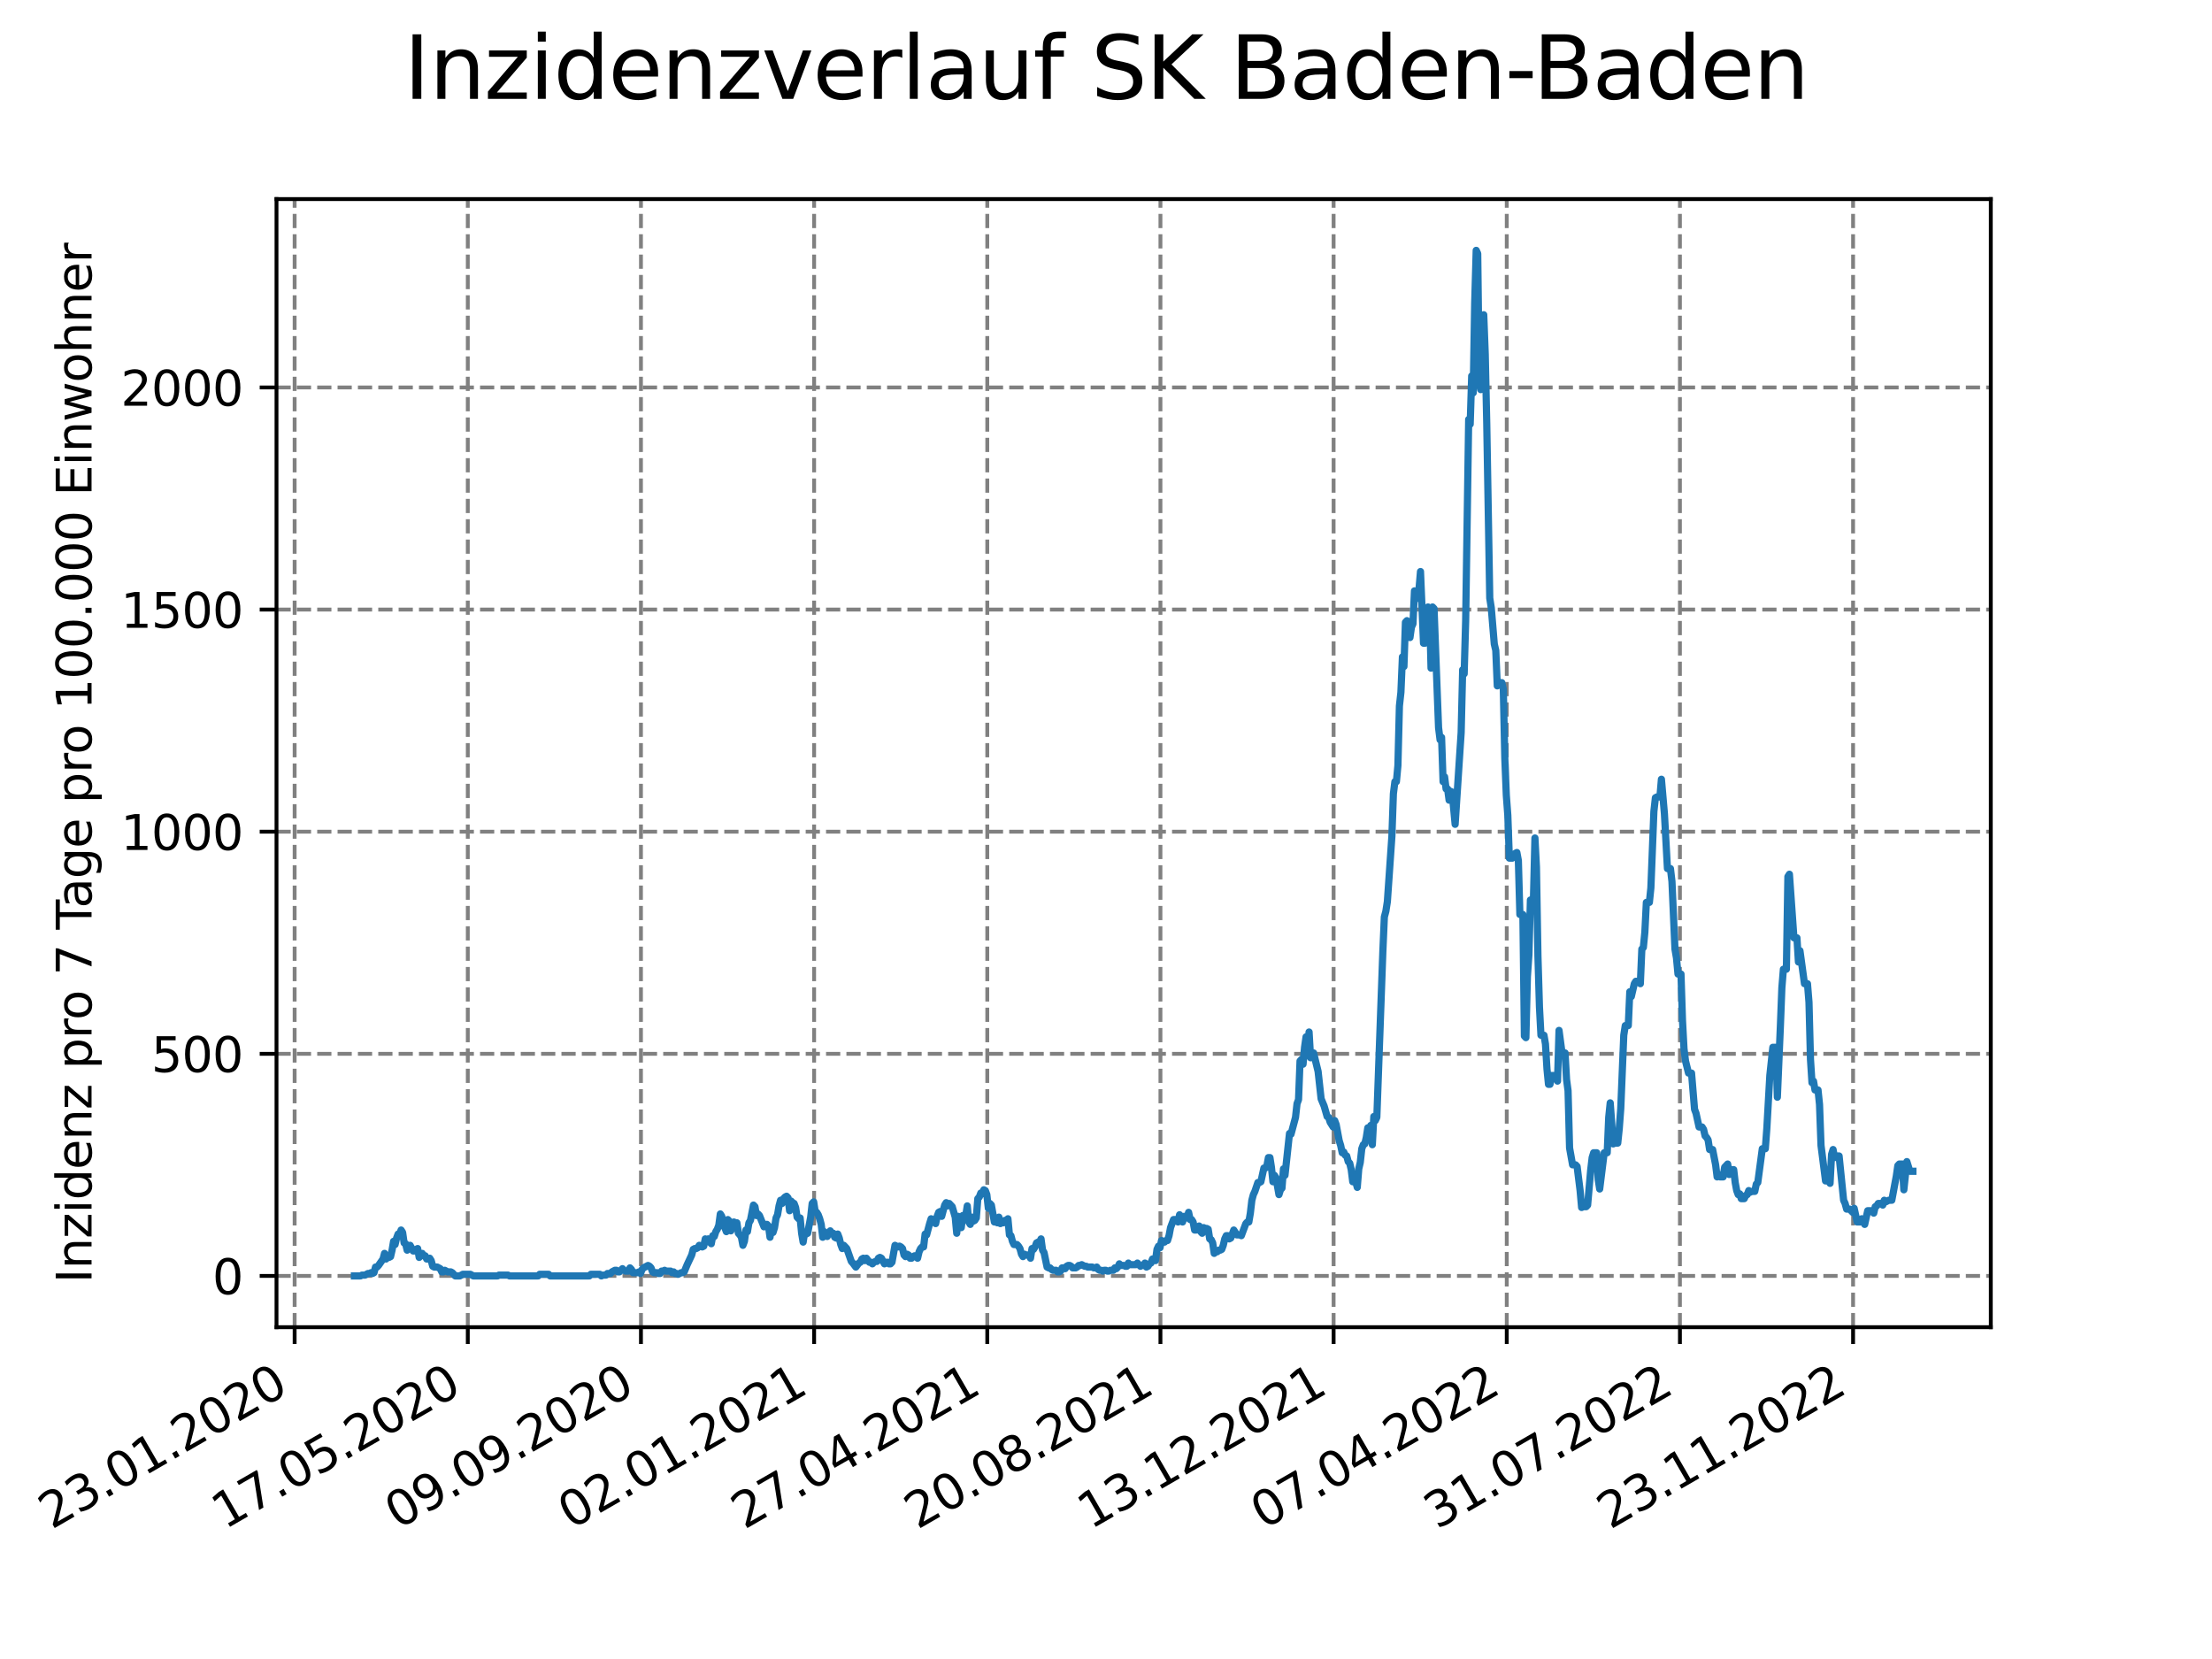 <?xml version="1.0" encoding="utf-8" standalone="no"?>
<!DOCTYPE svg PUBLIC "-//W3C//DTD SVG 1.1//EN"
  "http://www.w3.org/Graphics/SVG/1.1/DTD/svg11.dtd">
<svg xmlns:xlink="http://www.w3.org/1999/xlink" width="460.8pt" height="345.6pt" viewBox="0 0 460.8 345.6" xmlns="http://www.w3.org/2000/svg" version="1.1">
 <defs>
  <style type="text/css">*{stroke-linejoin: round; stroke-linecap: butt}</style>
 </defs>
 <g id="figure_1">
  <g id="patch_1">
   <path d="M 0 345.6 
L 460.8 345.6 
L 460.8 0 
L 0 0 
z
" style="fill: #ffffff"/>
  </g>
  <g id="axes_1">
   <g id="patch_2">
    <path d="M 57.6 276.48 
L 414.72 276.48 
L 414.72 41.472 
L 57.6 41.472 
z
" style="fill: #ffffff"/>
   </g>
   <g id="matplotlib.axis_1">
    <g id="xtick_1">
     <g id="line2d_1">
      <path d="M 61.377 276.48 
L 61.377 41.472 
" clip-path="url(#pf5f8e57b88)" style="fill: none; stroke-dasharray: 2.96,1.28; stroke-dashoffset: 0; stroke: #808080; stroke-width: 0.8"/>
     </g>
     <g id="line2d_2">
      <defs>
       <path id="m0a30d47810" d="M 0 0 
L 0 3.5 
" style="stroke: #000000; stroke-width: 0.8"/>
      </defs>
      <g>
       <use xlink:href="#m0a30d47810" x="61.377" y="276.48" style="stroke: #000000; stroke-width: 0.8"/>
      </g>
     </g>
     <g id="text_1">
      <!-- 23.01.2020 -->
      <g transform="translate(10.752 318.689) rotate(-30) scale(0.1 -0.1)">
       <defs>
        <path id="DejaVuSans-32" d="M 1228 531 
L 3431 531 
L 3431 0 
L 469 0 
L 469 531 
Q 828 903 1448 1529 
Q 2069 2156 2228 2338 
Q 2531 2678 2651 2914 
Q 2772 3150 2772 3378 
Q 2772 3750 2511 3984 
Q 2250 4219 1831 4219 
Q 1534 4219 1204 4116 
Q 875 4013 500 3803 
L 500 4441 
Q 881 4594 1212 4672 
Q 1544 4750 1819 4750 
Q 2544 4750 2975 4387 
Q 3406 4025 3406 3419 
Q 3406 3131 3298 2873 
Q 3191 2616 2906 2266 
Q 2828 2175 2409 1742 
Q 1991 1309 1228 531 
z
" transform="scale(0.016)"/>
        <path id="DejaVuSans-33" d="M 2597 2516 
Q 3050 2419 3304 2112 
Q 3559 1806 3559 1356 
Q 3559 666 3084 287 
Q 2609 -91 1734 -91 
Q 1441 -91 1130 -33 
Q 819 25 488 141 
L 488 750 
Q 750 597 1062 519 
Q 1375 441 1716 441 
Q 2309 441 2620 675 
Q 2931 909 2931 1356 
Q 2931 1769 2642 2001 
Q 2353 2234 1838 2234 
L 1294 2234 
L 1294 2753 
L 1863 2753 
Q 2328 2753 2575 2939 
Q 2822 3125 2822 3475 
Q 2822 3834 2567 4026 
Q 2313 4219 1838 4219 
Q 1578 4219 1281 4162 
Q 984 4106 628 3988 
L 628 4550 
Q 988 4650 1302 4700 
Q 1616 4750 1894 4750 
Q 2613 4750 3031 4423 
Q 3450 4097 3450 3541 
Q 3450 3153 3228 2886 
Q 3006 2619 2597 2516 
z
" transform="scale(0.016)"/>
        <path id="DejaVuSans-2e" d="M 684 794 
L 1344 794 
L 1344 0 
L 684 0 
L 684 794 
z
" transform="scale(0.016)"/>
        <path id="DejaVuSans-30" d="M 2034 4250 
Q 1547 4250 1301 3770 
Q 1056 3291 1056 2328 
Q 1056 1369 1301 889 
Q 1547 409 2034 409 
Q 2525 409 2770 889 
Q 3016 1369 3016 2328 
Q 3016 3291 2770 3770 
Q 2525 4250 2034 4250 
z
M 2034 4750 
Q 2819 4750 3233 4129 
Q 3647 3509 3647 2328 
Q 3647 1150 3233 529 
Q 2819 -91 2034 -91 
Q 1250 -91 836 529 
Q 422 1150 422 2328 
Q 422 3509 836 4129 
Q 1250 4750 2034 4750 
z
" transform="scale(0.016)"/>
        <path id="DejaVuSans-31" d="M 794 531 
L 1825 531 
L 1825 4091 
L 703 3866 
L 703 4441 
L 1819 4666 
L 2450 4666 
L 2450 531 
L 3481 531 
L 3481 0 
L 794 0 
L 794 531 
z
" transform="scale(0.016)"/>
       </defs>
       <use xlink:href="#DejaVuSans-32"/>
       <use xlink:href="#DejaVuSans-33" x="63.623"/>
       <use xlink:href="#DejaVuSans-2e" x="127.246"/>
       <use xlink:href="#DejaVuSans-30" x="159.033"/>
       <use xlink:href="#DejaVuSans-31" x="222.656"/>
       <use xlink:href="#DejaVuSans-2e" x="286.279"/>
       <use xlink:href="#DejaVuSans-32" x="318.066"/>
       <use xlink:href="#DejaVuSans-30" x="381.689"/>
       <use xlink:href="#DejaVuSans-32" x="445.312"/>
       <use xlink:href="#DejaVuSans-30" x="508.936"/>
      </g>
     </g>
    </g>
    <g id="xtick_2">
     <g id="line2d_3">
      <path d="M 97.45 276.48 
L 97.45 41.472 
" clip-path="url(#pf5f8e57b88)" style="fill: none; stroke-dasharray: 2.96,1.28; stroke-dashoffset: 0; stroke: #808080; stroke-width: 0.8"/>
     </g>
     <g id="line2d_4">
      <g>
       <use xlink:href="#m0a30d47810" x="97.45" y="276.48" style="stroke: #000000; stroke-width: 0.8"/>
      </g>
     </g>
     <g id="text_2">
      <!-- 17.05.2020 -->
      <g transform="translate(46.825 318.689) rotate(-30) scale(0.1 -0.1)">
       <defs>
        <path id="DejaVuSans-37" d="M 525 4666 
L 3525 4666 
L 3525 4397 
L 1831 0 
L 1172 0 
L 2766 4134 
L 525 4134 
L 525 4666 
z
" transform="scale(0.016)"/>
        <path id="DejaVuSans-35" d="M 691 4666 
L 3169 4666 
L 3169 4134 
L 1269 4134 
L 1269 2991 
Q 1406 3038 1543 3061 
Q 1681 3084 1819 3084 
Q 2600 3084 3056 2656 
Q 3513 2228 3513 1497 
Q 3513 744 3044 326 
Q 2575 -91 1722 -91 
Q 1428 -91 1123 -41 
Q 819 9 494 109 
L 494 744 
Q 775 591 1075 516 
Q 1375 441 1709 441 
Q 2250 441 2565 725 
Q 2881 1009 2881 1497 
Q 2881 1984 2565 2268 
Q 2250 2553 1709 2553 
Q 1456 2553 1204 2497 
Q 953 2441 691 2322 
L 691 4666 
z
" transform="scale(0.016)"/>
       </defs>
       <use xlink:href="#DejaVuSans-31"/>
       <use xlink:href="#DejaVuSans-37" x="63.623"/>
       <use xlink:href="#DejaVuSans-2e" x="127.246"/>
       <use xlink:href="#DejaVuSans-30" x="159.033"/>
       <use xlink:href="#DejaVuSans-35" x="222.656"/>
       <use xlink:href="#DejaVuSans-2e" x="286.279"/>
       <use xlink:href="#DejaVuSans-32" x="318.066"/>
       <use xlink:href="#DejaVuSans-30" x="381.689"/>
       <use xlink:href="#DejaVuSans-32" x="445.312"/>
       <use xlink:href="#DejaVuSans-30" x="508.936"/>
      </g>
     </g>
    </g>
    <g id="xtick_3">
     <g id="line2d_5">
      <path d="M 133.523 276.48 
L 133.523 41.472 
" clip-path="url(#pf5f8e57b88)" style="fill: none; stroke-dasharray: 2.96,1.28; stroke-dashoffset: 0; stroke: #808080; stroke-width: 0.8"/>
     </g>
     <g id="line2d_6">
      <g>
       <use xlink:href="#m0a30d47810" x="133.523" y="276.48" style="stroke: #000000; stroke-width: 0.8"/>
      </g>
     </g>
     <g id="text_3">
      <!-- 09.09.2020 -->
      <g transform="translate(82.897 318.689) rotate(-30) scale(0.1 -0.1)">
       <defs>
        <path id="DejaVuSans-39" d="M 703 97 
L 703 672 
Q 941 559 1184 500 
Q 1428 441 1663 441 
Q 2288 441 2617 861 
Q 2947 1281 2994 2138 
Q 2813 1869 2534 1725 
Q 2256 1581 1919 1581 
Q 1219 1581 811 2004 
Q 403 2428 403 3163 
Q 403 3881 828 4315 
Q 1253 4750 1959 4750 
Q 2769 4750 3195 4129 
Q 3622 3509 3622 2328 
Q 3622 1225 3098 567 
Q 2575 -91 1691 -91 
Q 1453 -91 1209 -44 
Q 966 3 703 97 
z
M 1959 2075 
Q 2384 2075 2632 2365 
Q 2881 2656 2881 3163 
Q 2881 3666 2632 3958 
Q 2384 4250 1959 4250 
Q 1534 4250 1286 3958 
Q 1038 3666 1038 3163 
Q 1038 2656 1286 2365 
Q 1534 2075 1959 2075 
z
" transform="scale(0.016)"/>
       </defs>
       <use xlink:href="#DejaVuSans-30"/>
       <use xlink:href="#DejaVuSans-39" x="63.623"/>
       <use xlink:href="#DejaVuSans-2e" x="127.246"/>
       <use xlink:href="#DejaVuSans-30" x="159.033"/>
       <use xlink:href="#DejaVuSans-39" x="222.656"/>
       <use xlink:href="#DejaVuSans-2e" x="286.279"/>
       <use xlink:href="#DejaVuSans-32" x="318.066"/>
       <use xlink:href="#DejaVuSans-30" x="381.689"/>
       <use xlink:href="#DejaVuSans-32" x="445.312"/>
       <use xlink:href="#DejaVuSans-30" x="508.936"/>
      </g>
     </g>
    </g>
    <g id="xtick_4">
     <g id="line2d_7">
      <path d="M 169.595 276.48 
L 169.595 41.472 
" clip-path="url(#pf5f8e57b88)" style="fill: none; stroke-dasharray: 2.96,1.28; stroke-dashoffset: 0; stroke: #808080; stroke-width: 0.8"/>
     </g>
     <g id="line2d_8">
      <g>
       <use xlink:href="#m0a30d47810" x="169.595" y="276.48" style="stroke: #000000; stroke-width: 0.8"/>
      </g>
     </g>
     <g id="text_4">
      <!-- 02.01.2021 -->
      <g transform="translate(118.97 318.689) rotate(-30) scale(0.1 -0.1)">
       <use xlink:href="#DejaVuSans-30"/>
       <use xlink:href="#DejaVuSans-32" x="63.623"/>
       <use xlink:href="#DejaVuSans-2e" x="127.246"/>
       <use xlink:href="#DejaVuSans-30" x="159.033"/>
       <use xlink:href="#DejaVuSans-31" x="222.656"/>
       <use xlink:href="#DejaVuSans-2e" x="286.279"/>
       <use xlink:href="#DejaVuSans-32" x="318.066"/>
       <use xlink:href="#DejaVuSans-30" x="381.689"/>
       <use xlink:href="#DejaVuSans-32" x="445.312"/>
       <use xlink:href="#DejaVuSans-31" x="508.936"/>
      </g>
     </g>
    </g>
    <g id="xtick_5">
     <g id="line2d_9">
      <path d="M 205.668 276.48 
L 205.668 41.472 
" clip-path="url(#pf5f8e57b88)" style="fill: none; stroke-dasharray: 2.96,1.28; stroke-dashoffset: 0; stroke: #808080; stroke-width: 0.8"/>
     </g>
     <g id="line2d_10">
      <g>
       <use xlink:href="#m0a30d47810" x="205.668" y="276.48" style="stroke: #000000; stroke-width: 0.8"/>
      </g>
     </g>
     <g id="text_5">
      <!-- 27.04.2021 -->
      <g transform="translate(155.043 318.689) rotate(-30) scale(0.1 -0.1)">
       <defs>
        <path id="DejaVuSans-34" d="M 2419 4116 
L 825 1625 
L 2419 1625 
L 2419 4116 
z
M 2253 4666 
L 3047 4666 
L 3047 1625 
L 3713 1625 
L 3713 1100 
L 3047 1100 
L 3047 0 
L 2419 0 
L 2419 1100 
L 313 1100 
L 313 1709 
L 2253 4666 
z
" transform="scale(0.016)"/>
       </defs>
       <use xlink:href="#DejaVuSans-32"/>
       <use xlink:href="#DejaVuSans-37" x="63.623"/>
       <use xlink:href="#DejaVuSans-2e" x="127.246"/>
       <use xlink:href="#DejaVuSans-30" x="159.033"/>
       <use xlink:href="#DejaVuSans-34" x="222.656"/>
       <use xlink:href="#DejaVuSans-2e" x="286.279"/>
       <use xlink:href="#DejaVuSans-32" x="318.066"/>
       <use xlink:href="#DejaVuSans-30" x="381.689"/>
       <use xlink:href="#DejaVuSans-32" x="445.312"/>
       <use xlink:href="#DejaVuSans-31" x="508.936"/>
      </g>
     </g>
    </g>
    <g id="xtick_6">
     <g id="line2d_11">
      <path d="M 241.741 276.48 
L 241.741 41.472 
" clip-path="url(#pf5f8e57b88)" style="fill: none; stroke-dasharray: 2.96,1.28; stroke-dashoffset: 0; stroke: #808080; stroke-width: 0.8"/>
     </g>
     <g id="line2d_12">
      <g>
       <use xlink:href="#m0a30d47810" x="241.741" y="276.48" style="stroke: #000000; stroke-width: 0.8"/>
      </g>
     </g>
     <g id="text_6">
      <!-- 20.08.2021 -->
      <g transform="translate(191.116 318.689) rotate(-30) scale(0.1 -0.1)">
       <defs>
        <path id="DejaVuSans-38" d="M 2034 2216 
Q 1584 2216 1326 1975 
Q 1069 1734 1069 1313 
Q 1069 891 1326 650 
Q 1584 409 2034 409 
Q 2484 409 2743 651 
Q 3003 894 3003 1313 
Q 3003 1734 2745 1975 
Q 2488 2216 2034 2216 
z
M 1403 2484 
Q 997 2584 770 2862 
Q 544 3141 544 3541 
Q 544 4100 942 4425 
Q 1341 4750 2034 4750 
Q 2731 4750 3128 4425 
Q 3525 4100 3525 3541 
Q 3525 3141 3298 2862 
Q 3072 2584 2669 2484 
Q 3125 2378 3379 2068 
Q 3634 1759 3634 1313 
Q 3634 634 3220 271 
Q 2806 -91 2034 -91 
Q 1263 -91 848 271 
Q 434 634 434 1313 
Q 434 1759 690 2068 
Q 947 2378 1403 2484 
z
M 1172 3481 
Q 1172 3119 1398 2916 
Q 1625 2713 2034 2713 
Q 2441 2713 2670 2916 
Q 2900 3119 2900 3481 
Q 2900 3844 2670 4047 
Q 2441 4250 2034 4250 
Q 1625 4250 1398 4047 
Q 1172 3844 1172 3481 
z
" transform="scale(0.016)"/>
       </defs>
       <use xlink:href="#DejaVuSans-32"/>
       <use xlink:href="#DejaVuSans-30" x="63.623"/>
       <use xlink:href="#DejaVuSans-2e" x="127.246"/>
       <use xlink:href="#DejaVuSans-30" x="159.033"/>
       <use xlink:href="#DejaVuSans-38" x="222.656"/>
       <use xlink:href="#DejaVuSans-2e" x="286.279"/>
       <use xlink:href="#DejaVuSans-32" x="318.066"/>
       <use xlink:href="#DejaVuSans-30" x="381.689"/>
       <use xlink:href="#DejaVuSans-32" x="445.312"/>
       <use xlink:href="#DejaVuSans-31" x="508.936"/>
      </g>
     </g>
    </g>
    <g id="xtick_7">
     <g id="line2d_13">
      <path d="M 277.814 276.48 
L 277.814 41.472 
" clip-path="url(#pf5f8e57b88)" style="fill: none; stroke-dasharray: 2.96,1.28; stroke-dashoffset: 0; stroke: #808080; stroke-width: 0.8"/>
     </g>
     <g id="line2d_14">
      <g>
       <use xlink:href="#m0a30d47810" x="277.814" y="276.48" style="stroke: #000000; stroke-width: 0.8"/>
      </g>
     </g>
     <g id="text_7">
      <!-- 13.12.2021 -->
      <g transform="translate(227.188 318.689) rotate(-30) scale(0.1 -0.1)">
       <use xlink:href="#DejaVuSans-31"/>
       <use xlink:href="#DejaVuSans-33" x="63.623"/>
       <use xlink:href="#DejaVuSans-2e" x="127.246"/>
       <use xlink:href="#DejaVuSans-31" x="159.033"/>
       <use xlink:href="#DejaVuSans-32" x="222.656"/>
       <use xlink:href="#DejaVuSans-2e" x="286.279"/>
       <use xlink:href="#DejaVuSans-32" x="318.066"/>
       <use xlink:href="#DejaVuSans-30" x="381.689"/>
       <use xlink:href="#DejaVuSans-32" x="445.312"/>
       <use xlink:href="#DejaVuSans-31" x="508.936"/>
      </g>
     </g>
    </g>
    <g id="xtick_8">
     <g id="line2d_15">
      <path d="M 313.886 276.48 
L 313.886 41.472 
" clip-path="url(#pf5f8e57b88)" style="fill: none; stroke-dasharray: 2.96,1.28; stroke-dashoffset: 0; stroke: #808080; stroke-width: 0.8"/>
     </g>
     <g id="line2d_16">
      <g>
       <use xlink:href="#m0a30d47810" x="313.886" y="276.48" style="stroke: #000000; stroke-width: 0.8"/>
      </g>
     </g>
     <g id="text_8">
      <!-- 07.04.2022 -->
      <g transform="translate(263.261 318.689) rotate(-30) scale(0.1 -0.1)">
       <use xlink:href="#DejaVuSans-30"/>
       <use xlink:href="#DejaVuSans-37" x="63.623"/>
       <use xlink:href="#DejaVuSans-2e" x="127.246"/>
       <use xlink:href="#DejaVuSans-30" x="159.033"/>
       <use xlink:href="#DejaVuSans-34" x="222.656"/>
       <use xlink:href="#DejaVuSans-2e" x="286.279"/>
       <use xlink:href="#DejaVuSans-32" x="318.066"/>
       <use xlink:href="#DejaVuSans-30" x="381.689"/>
       <use xlink:href="#DejaVuSans-32" x="445.312"/>
       <use xlink:href="#DejaVuSans-32" x="508.936"/>
      </g>
     </g>
    </g>
    <g id="xtick_9">
     <g id="line2d_17">
      <path d="M 349.959 276.48 
L 349.959 41.472 
" clip-path="url(#pf5f8e57b88)" style="fill: none; stroke-dasharray: 2.96,1.28; stroke-dashoffset: 0; stroke: #808080; stroke-width: 0.8"/>
     </g>
     <g id="line2d_18">
      <g>
       <use xlink:href="#m0a30d47810" x="349.959" y="276.48" style="stroke: #000000; stroke-width: 0.8"/>
      </g>
     </g>
     <g id="text_9">
      <!-- 31.07.2022 -->
      <g transform="translate(299.334 318.689) rotate(-30) scale(0.1 -0.1)">
       <use xlink:href="#DejaVuSans-33"/>
       <use xlink:href="#DejaVuSans-31" x="63.623"/>
       <use xlink:href="#DejaVuSans-2e" x="127.246"/>
       <use xlink:href="#DejaVuSans-30" x="159.033"/>
       <use xlink:href="#DejaVuSans-37" x="222.656"/>
       <use xlink:href="#DejaVuSans-2e" x="286.279"/>
       <use xlink:href="#DejaVuSans-32" x="318.066"/>
       <use xlink:href="#DejaVuSans-30" x="381.689"/>
       <use xlink:href="#DejaVuSans-32" x="445.312"/>
       <use xlink:href="#DejaVuSans-32" x="508.936"/>
      </g>
     </g>
    </g>
    <g id="xtick_10">
     <g id="line2d_19">
      <path d="M 386.032 276.48 
L 386.032 41.472 
" clip-path="url(#pf5f8e57b88)" style="fill: none; stroke-dasharray: 2.96,1.28; stroke-dashoffset: 0; stroke: #808080; stroke-width: 0.8"/>
     </g>
     <g id="line2d_20">
      <g>
       <use xlink:href="#m0a30d47810" x="386.032" y="276.48" style="stroke: #000000; stroke-width: 0.8"/>
      </g>
     </g>
     <g id="text_10">
      <!-- 23.11.2022 -->
      <g transform="translate(335.407 318.689) rotate(-30) scale(0.1 -0.1)">
       <use xlink:href="#DejaVuSans-32"/>
       <use xlink:href="#DejaVuSans-33" x="63.623"/>
       <use xlink:href="#DejaVuSans-2e" x="127.246"/>
       <use xlink:href="#DejaVuSans-31" x="159.033"/>
       <use xlink:href="#DejaVuSans-31" x="222.656"/>
       <use xlink:href="#DejaVuSans-2e" x="286.279"/>
       <use xlink:href="#DejaVuSans-32" x="318.066"/>
       <use xlink:href="#DejaVuSans-30" x="381.689"/>
       <use xlink:href="#DejaVuSans-32" x="445.312"/>
       <use xlink:href="#DejaVuSans-32" x="508.936"/>
      </g>
     </g>
    </g>
   </g>
   <g id="matplotlib.axis_2">
    <g id="ytick_1">
     <g id="line2d_21">
      <path d="M 57.6 265.798 
L 414.72 265.798 
" clip-path="url(#pf5f8e57b88)" style="fill: none; stroke-dasharray: 2.96,1.28; stroke-dashoffset: 0; stroke: #808080; stroke-width: 0.8"/>
     </g>
     <g id="line2d_22">
      <defs>
       <path id="m49c79216cd" d="M 0 0 
L -3.5 0 
" style="stroke: #000000; stroke-width: 0.8"/>
      </defs>
      <g>
       <use xlink:href="#m49c79216cd" x="57.6" y="265.798" style="stroke: #000000; stroke-width: 0.8"/>
      </g>
     </g>
     <g id="text_11">
      <!-- 0 -->
      <g transform="translate(44.237 269.597) scale(0.1 -0.1)">
       <use xlink:href="#DejaVuSans-30"/>
      </g>
     </g>
    </g>
    <g id="ytick_2">
     <g id="line2d_23">
      <path d="M 57.6 219.527 
L 414.72 219.527 
" clip-path="url(#pf5f8e57b88)" style="fill: none; stroke-dasharray: 2.96,1.28; stroke-dashoffset: 0; stroke: #808080; stroke-width: 0.8"/>
     </g>
     <g id="line2d_24">
      <g>
       <use xlink:href="#m49c79216cd" x="57.6" y="219.527" style="stroke: #000000; stroke-width: 0.8"/>
      </g>
     </g>
     <g id="text_12">
      <!-- 500 -->
      <g transform="translate(31.512 223.326) scale(0.1 -0.1)">
       <use xlink:href="#DejaVuSans-35"/>
       <use xlink:href="#DejaVuSans-30" x="63.623"/>
       <use xlink:href="#DejaVuSans-30" x="127.246"/>
      </g>
     </g>
    </g>
    <g id="ytick_3">
     <g id="line2d_25">
      <path d="M 57.6 173.255 
L 414.72 173.255 
" clip-path="url(#pf5f8e57b88)" style="fill: none; stroke-dasharray: 2.96,1.28; stroke-dashoffset: 0; stroke: #808080; stroke-width: 0.8"/>
     </g>
     <g id="line2d_26">
      <g>
       <use xlink:href="#m49c79216cd" x="57.6" y="173.255" style="stroke: #000000; stroke-width: 0.8"/>
      </g>
     </g>
     <g id="text_13">
      <!-- 1000 -->
      <g transform="translate(25.15 177.054) scale(0.1 -0.1)">
       <use xlink:href="#DejaVuSans-31"/>
       <use xlink:href="#DejaVuSans-30" x="63.623"/>
       <use xlink:href="#DejaVuSans-30" x="127.246"/>
       <use xlink:href="#DejaVuSans-30" x="190.869"/>
      </g>
     </g>
    </g>
    <g id="ytick_4">
     <g id="line2d_27">
      <path d="M 57.6 126.984 
L 414.72 126.984 
" clip-path="url(#pf5f8e57b88)" style="fill: none; stroke-dasharray: 2.96,1.28; stroke-dashoffset: 0; stroke: #808080; stroke-width: 0.8"/>
     </g>
     <g id="line2d_28">
      <g>
       <use xlink:href="#m49c79216cd" x="57.6" y="126.984" style="stroke: #000000; stroke-width: 0.8"/>
      </g>
     </g>
     <g id="text_14">
      <!-- 1500 -->
      <g transform="translate(25.15 130.783) scale(0.1 -0.1)">
       <use xlink:href="#DejaVuSans-31"/>
       <use xlink:href="#DejaVuSans-35" x="63.623"/>
       <use xlink:href="#DejaVuSans-30" x="127.246"/>
       <use xlink:href="#DejaVuSans-30" x="190.869"/>
      </g>
     </g>
    </g>
    <g id="ytick_5">
     <g id="line2d_29">
      <path d="M 57.6 80.713 
L 414.72 80.713 
" clip-path="url(#pf5f8e57b88)" style="fill: none; stroke-dasharray: 2.96,1.28; stroke-dashoffset: 0; stroke: #808080; stroke-width: 0.8"/>
     </g>
     <g id="line2d_30">
      <g>
       <use xlink:href="#m49c79216cd" x="57.6" y="80.713" style="stroke: #000000; stroke-width: 0.8"/>
      </g>
     </g>
     <g id="text_15">
      <!-- 2000 -->
      <g transform="translate(25.15 84.512) scale(0.1 -0.1)">
       <use xlink:href="#DejaVuSans-32"/>
       <use xlink:href="#DejaVuSans-30" x="63.623"/>
       <use xlink:href="#DejaVuSans-30" x="127.246"/>
       <use xlink:href="#DejaVuSans-30" x="190.869"/>
      </g>
     </g>
    </g>
    <g id="text_16">
     <!-- Inzidenz pro 7 Tage pro 100.000 Einwohner -->
     <g transform="translate(19.07 267.301) rotate(-90) scale(0.1 -0.1)">
      <defs>
       <path id="DejaVuSans-49" d="M 628 4666 
L 1259 4666 
L 1259 0 
L 628 0 
L 628 4666 
z
" transform="scale(0.016)"/>
       <path id="DejaVuSans-6e" d="M 3513 2113 
L 3513 0 
L 2938 0 
L 2938 2094 
Q 2938 2591 2744 2837 
Q 2550 3084 2163 3084 
Q 1697 3084 1428 2787 
Q 1159 2491 1159 1978 
L 1159 0 
L 581 0 
L 581 3500 
L 1159 3500 
L 1159 2956 
Q 1366 3272 1645 3428 
Q 1925 3584 2291 3584 
Q 2894 3584 3203 3211 
Q 3513 2838 3513 2113 
z
" transform="scale(0.016)"/>
       <path id="DejaVuSans-7a" d="M 353 3500 
L 3084 3500 
L 3084 2975 
L 922 459 
L 3084 459 
L 3084 0 
L 275 0 
L 275 525 
L 2438 3041 
L 353 3041 
L 353 3500 
z
" transform="scale(0.016)"/>
       <path id="DejaVuSans-69" d="M 603 3500 
L 1178 3500 
L 1178 0 
L 603 0 
L 603 3500 
z
M 603 4863 
L 1178 4863 
L 1178 4134 
L 603 4134 
L 603 4863 
z
" transform="scale(0.016)"/>
       <path id="DejaVuSans-64" d="M 2906 2969 
L 2906 4863 
L 3481 4863 
L 3481 0 
L 2906 0 
L 2906 525 
Q 2725 213 2448 61 
Q 2172 -91 1784 -91 
Q 1150 -91 751 415 
Q 353 922 353 1747 
Q 353 2572 751 3078 
Q 1150 3584 1784 3584 
Q 2172 3584 2448 3432 
Q 2725 3281 2906 2969 
z
M 947 1747 
Q 947 1113 1208 752 
Q 1469 391 1925 391 
Q 2381 391 2643 752 
Q 2906 1113 2906 1747 
Q 2906 2381 2643 2742 
Q 2381 3103 1925 3103 
Q 1469 3103 1208 2742 
Q 947 2381 947 1747 
z
" transform="scale(0.016)"/>
       <path id="DejaVuSans-65" d="M 3597 1894 
L 3597 1613 
L 953 1613 
Q 991 1019 1311 708 
Q 1631 397 2203 397 
Q 2534 397 2845 478 
Q 3156 559 3463 722 
L 3463 178 
Q 3153 47 2828 -22 
Q 2503 -91 2169 -91 
Q 1331 -91 842 396 
Q 353 884 353 1716 
Q 353 2575 817 3079 
Q 1281 3584 2069 3584 
Q 2775 3584 3186 3129 
Q 3597 2675 3597 1894 
z
M 3022 2063 
Q 3016 2534 2758 2815 
Q 2500 3097 2075 3097 
Q 1594 3097 1305 2825 
Q 1016 2553 972 2059 
L 3022 2063 
z
" transform="scale(0.016)"/>
       <path id="DejaVuSans-20" transform="scale(0.016)"/>
       <path id="DejaVuSans-70" d="M 1159 525 
L 1159 -1331 
L 581 -1331 
L 581 3500 
L 1159 3500 
L 1159 2969 
Q 1341 3281 1617 3432 
Q 1894 3584 2278 3584 
Q 2916 3584 3314 3078 
Q 3713 2572 3713 1747 
Q 3713 922 3314 415 
Q 2916 -91 2278 -91 
Q 1894 -91 1617 61 
Q 1341 213 1159 525 
z
M 3116 1747 
Q 3116 2381 2855 2742 
Q 2594 3103 2138 3103 
Q 1681 3103 1420 2742 
Q 1159 2381 1159 1747 
Q 1159 1113 1420 752 
Q 1681 391 2138 391 
Q 2594 391 2855 752 
Q 3116 1113 3116 1747 
z
" transform="scale(0.016)"/>
       <path id="DejaVuSans-72" d="M 2631 2963 
Q 2534 3019 2420 3045 
Q 2306 3072 2169 3072 
Q 1681 3072 1420 2755 
Q 1159 2438 1159 1844 
L 1159 0 
L 581 0 
L 581 3500 
L 1159 3500 
L 1159 2956 
Q 1341 3275 1631 3429 
Q 1922 3584 2338 3584 
Q 2397 3584 2469 3576 
Q 2541 3569 2628 3553 
L 2631 2963 
z
" transform="scale(0.016)"/>
       <path id="DejaVuSans-6f" d="M 1959 3097 
Q 1497 3097 1228 2736 
Q 959 2375 959 1747 
Q 959 1119 1226 758 
Q 1494 397 1959 397 
Q 2419 397 2687 759 
Q 2956 1122 2956 1747 
Q 2956 2369 2687 2733 
Q 2419 3097 1959 3097 
z
M 1959 3584 
Q 2709 3584 3137 3096 
Q 3566 2609 3566 1747 
Q 3566 888 3137 398 
Q 2709 -91 1959 -91 
Q 1206 -91 779 398 
Q 353 888 353 1747 
Q 353 2609 779 3096 
Q 1206 3584 1959 3584 
z
" transform="scale(0.016)"/>
       <path id="DejaVuSans-54" d="M -19 4666 
L 3928 4666 
L 3928 4134 
L 2272 4134 
L 2272 0 
L 1638 0 
L 1638 4134 
L -19 4134 
L -19 4666 
z
" transform="scale(0.016)"/>
       <path id="DejaVuSans-61" d="M 2194 1759 
Q 1497 1759 1228 1600 
Q 959 1441 959 1056 
Q 959 750 1161 570 
Q 1363 391 1709 391 
Q 2188 391 2477 730 
Q 2766 1069 2766 1631 
L 2766 1759 
L 2194 1759 
z
M 3341 1997 
L 3341 0 
L 2766 0 
L 2766 531 
Q 2569 213 2275 61 
Q 1981 -91 1556 -91 
Q 1019 -91 701 211 
Q 384 513 384 1019 
Q 384 1609 779 1909 
Q 1175 2209 1959 2209 
L 2766 2209 
L 2766 2266 
Q 2766 2663 2505 2880 
Q 2244 3097 1772 3097 
Q 1472 3097 1187 3025 
Q 903 2953 641 2809 
L 641 3341 
Q 956 3463 1253 3523 
Q 1550 3584 1831 3584 
Q 2591 3584 2966 3190 
Q 3341 2797 3341 1997 
z
" transform="scale(0.016)"/>
       <path id="DejaVuSans-67" d="M 2906 1791 
Q 2906 2416 2648 2759 
Q 2391 3103 1925 3103 
Q 1463 3103 1205 2759 
Q 947 2416 947 1791 
Q 947 1169 1205 825 
Q 1463 481 1925 481 
Q 2391 481 2648 825 
Q 2906 1169 2906 1791 
z
M 3481 434 
Q 3481 -459 3084 -895 
Q 2688 -1331 1869 -1331 
Q 1566 -1331 1297 -1286 
Q 1028 -1241 775 -1147 
L 775 -588 
Q 1028 -725 1275 -790 
Q 1522 -856 1778 -856 
Q 2344 -856 2625 -561 
Q 2906 -266 2906 331 
L 2906 616 
Q 2728 306 2450 153 
Q 2172 0 1784 0 
Q 1141 0 747 490 
Q 353 981 353 1791 
Q 353 2603 747 3093 
Q 1141 3584 1784 3584 
Q 2172 3584 2450 3431 
Q 2728 3278 2906 2969 
L 2906 3500 
L 3481 3500 
L 3481 434 
z
" transform="scale(0.016)"/>
       <path id="DejaVuSans-45" d="M 628 4666 
L 3578 4666 
L 3578 4134 
L 1259 4134 
L 1259 2753 
L 3481 2753 
L 3481 2222 
L 1259 2222 
L 1259 531 
L 3634 531 
L 3634 0 
L 628 0 
L 628 4666 
z
" transform="scale(0.016)"/>
       <path id="DejaVuSans-77" d="M 269 3500 
L 844 3500 
L 1563 769 
L 2278 3500 
L 2956 3500 
L 3675 769 
L 4391 3500 
L 4966 3500 
L 4050 0 
L 3372 0 
L 2619 2869 
L 1863 0 
L 1184 0 
L 269 3500 
z
" transform="scale(0.016)"/>
       <path id="DejaVuSans-68" d="M 3513 2113 
L 3513 0 
L 2938 0 
L 2938 2094 
Q 2938 2591 2744 2837 
Q 2550 3084 2163 3084 
Q 1697 3084 1428 2787 
Q 1159 2491 1159 1978 
L 1159 0 
L 581 0 
L 581 4863 
L 1159 4863 
L 1159 2956 
Q 1366 3272 1645 3428 
Q 1925 3584 2291 3584 
Q 2894 3584 3203 3211 
Q 3513 2838 3513 2113 
z
" transform="scale(0.016)"/>
      </defs>
      <use xlink:href="#DejaVuSans-49"/>
      <use xlink:href="#DejaVuSans-6e" x="29.492"/>
      <use xlink:href="#DejaVuSans-7a" x="92.871"/>
      <use xlink:href="#DejaVuSans-69" x="145.361"/>
      <use xlink:href="#DejaVuSans-64" x="173.145"/>
      <use xlink:href="#DejaVuSans-65" x="236.621"/>
      <use xlink:href="#DejaVuSans-6e" x="298.145"/>
      <use xlink:href="#DejaVuSans-7a" x="361.523"/>
      <use xlink:href="#DejaVuSans-20" x="414.014"/>
      <use xlink:href="#DejaVuSans-70" x="445.801"/>
      <use xlink:href="#DejaVuSans-72" x="509.277"/>
      <use xlink:href="#DejaVuSans-6f" x="548.141"/>
      <use xlink:href="#DejaVuSans-20" x="609.322"/>
      <use xlink:href="#DejaVuSans-37" x="641.109"/>
      <use xlink:href="#DejaVuSans-20" x="704.732"/>
      <use xlink:href="#DejaVuSans-54" x="736.52"/>
      <use xlink:href="#DejaVuSans-61" x="781.104"/>
      <use xlink:href="#DejaVuSans-67" x="842.383"/>
      <use xlink:href="#DejaVuSans-65" x="905.859"/>
      <use xlink:href="#DejaVuSans-20" x="967.383"/>
      <use xlink:href="#DejaVuSans-70" x="999.17"/>
      <use xlink:href="#DejaVuSans-72" x="1062.646"/>
      <use xlink:href="#DejaVuSans-6f" x="1101.51"/>
      <use xlink:href="#DejaVuSans-20" x="1162.691"/>
      <use xlink:href="#DejaVuSans-31" x="1194.479"/>
      <use xlink:href="#DejaVuSans-30" x="1258.102"/>
      <use xlink:href="#DejaVuSans-30" x="1321.725"/>
      <use xlink:href="#DejaVuSans-2e" x="1385.348"/>
      <use xlink:href="#DejaVuSans-30" x="1417.135"/>
      <use xlink:href="#DejaVuSans-30" x="1480.758"/>
      <use xlink:href="#DejaVuSans-30" x="1544.381"/>
      <use xlink:href="#DejaVuSans-20" x="1608.004"/>
      <use xlink:href="#DejaVuSans-45" x="1639.791"/>
      <use xlink:href="#DejaVuSans-69" x="1702.975"/>
      <use xlink:href="#DejaVuSans-6e" x="1730.758"/>
      <use xlink:href="#DejaVuSans-77" x="1794.137"/>
      <use xlink:href="#DejaVuSans-6f" x="1875.924"/>
      <use xlink:href="#DejaVuSans-68" x="1937.105"/>
      <use xlink:href="#DejaVuSans-6e" x="2000.484"/>
      <use xlink:href="#DejaVuSans-65" x="2063.863"/>
      <use xlink:href="#DejaVuSans-72" x="2125.387"/>
     </g>
    </g>
   </g>
   <g id="line2d_31">
    <path d="M 73.833 265.798 
L 75.087 265.798 
L 75.401 265.63 
L 76.028 265.63 
L 76.656 265.295 
L 76.969 265.295 
L 77.283 265.127 
L 77.597 265.295 
L 77.911 265.127 
L 78.224 263.953 
L 78.538 263.953 
L 78.852 263.618 
L 79.793 262.276 
L 80.106 261.102 
L 80.42 262.276 
L 80.734 261.773 
L 81.047 261.941 
L 81.361 261.773 
L 81.675 260.432 
L 81.988 258.587 
L 82.302 259.258 
L 82.616 257.916 
L 82.929 257.078 
L 83.243 257.078 
L 83.557 256.239 
L 83.87 256.742 
L 84.184 258.922 
L 84.498 259.09 
L 84.811 260.432 
L 85.125 260.096 
L 85.439 259.425 
L 86.066 260.599 
L 86.38 260.599 
L 86.693 260.264 
L 87.007 260.096 
L 87.321 261.941 
L 87.634 261.605 
L 87.948 261.102 
L 88.262 261.605 
L 88.575 261.605 
L 88.889 262.276 
L 89.203 262.276 
L 89.517 262.109 
L 89.83 262.612 
L 90.144 263.785 
L 90.458 263.953 
L 91.085 263.953 
L 91.712 264.289 
L 92.026 264.959 
L 92.34 264.959 
L 92.653 264.624 
L 93.281 264.959 
L 93.908 264.959 
L 94.222 265.127 
L 94.849 265.798 
L 95.79 265.798 
L 96.417 265.462 
L 97.986 265.462 
L 98.613 265.798 
L 103.632 265.798 
L 103.946 265.63 
L 105.828 265.63 
L 106.141 265.798 
L 112.101 265.798 
L 112.415 265.462 
L 114.297 265.462 
L 114.611 265.798 
L 122.766 265.798 
L 123.08 265.462 
L 124.962 265.462 
L 125.276 265.798 
L 125.589 265.63 
L 126.217 265.63 
L 126.53 265.295 
L 127.158 265.295 
L 127.471 264.959 
L 128.099 264.624 
L 128.412 264.624 
L 128.726 264.959 
L 129.04 264.959 
L 129.667 264.289 
L 129.981 264.624 
L 130.294 264.792 
L 130.922 264.792 
L 131.235 264.121 
L 131.549 264.456 
L 131.863 265.127 
L 132.804 265.127 
L 133.117 264.959 
L 133.431 265.295 
L 133.745 264.456 
L 134.058 264.121 
L 135 263.618 
L 135.313 263.785 
L 135.627 264.121 
L 135.941 264.959 
L 136.254 265.127 
L 136.882 265.127 
L 137.195 265.295 
L 137.509 265.295 
L 137.823 264.792 
L 138.136 264.792 
L 138.45 264.624 
L 138.764 264.792 
L 139.705 264.792 
L 140.018 265.127 
L 140.332 264.959 
L 140.646 265.295 
L 140.959 265.295 
L 141.273 265.462 
L 141.9 265.127 
L 142.214 265.127 
L 142.528 264.959 
L 143.155 263.45 
L 144.096 261.438 
L 144.41 260.264 
L 144.723 260.096 
L 145.037 260.096 
L 145.351 259.928 
L 145.665 259.425 
L 146.292 259.761 
L 146.606 259.593 
L 146.919 258.084 
L 147.233 258.419 
L 147.547 258.084 
L 147.86 258.755 
L 148.174 259.09 
L 148.488 257.413 
L 148.801 257.581 
L 149.115 256.575 
L 149.429 256.071 
L 149.742 255.233 
L 150.056 252.885 
L 150.37 253.388 
L 150.683 255.401 
L 150.997 255.736 
L 151.311 256.575 
L 151.624 254.059 
L 151.938 254.395 
L 152.252 256.407 
L 152.565 254.73 
L 152.879 254.562 
L 153.193 254.73 
L 153.506 254.73 
L 153.82 256.91 
L 154.134 257.245 
L 154.447 257.748 
L 154.761 259.425 
L 155.075 258.587 
L 155.388 256.239 
L 155.702 256.575 
L 156.016 254.73 
L 156.329 254.227 
L 156.957 251.041 
L 157.271 251.376 
L 157.584 253.221 
L 157.898 252.885 
L 158.212 253.221 
L 159.153 255.568 
L 159.466 255.065 
L 159.78 255.065 
L 160.094 255.401 
L 160.407 257.748 
L 160.721 255.736 
L 161.035 256.742 
L 161.348 255.736 
L 161.662 253.724 
L 161.976 253.053 
L 162.289 251.208 
L 162.603 250.034 
L 162.917 250.705 
L 163.23 249.699 
L 163.544 249.364 
L 163.858 249.196 
L 164.171 249.531 
L 164.485 252.215 
L 164.799 250.202 
L 165.112 250.538 
L 165.426 250.705 
L 165.74 251.544 
L 166.053 253.556 
L 166.367 253.891 
L 166.681 253.724 
L 166.994 256.91 
L 167.308 258.755 
L 167.622 256.742 
L 167.935 257.078 
L 168.249 256.91 
L 168.877 253.556 
L 169.19 250.705 
L 169.504 250.37 
L 169.818 252.382 
L 170.131 252.55 
L 170.445 253.053 
L 170.759 253.891 
L 171.072 255.065 
L 171.386 257.748 
L 171.7 256.575 
L 172.013 256.91 
L 172.327 257.581 
L 172.954 256.407 
L 173.268 256.91 
L 173.582 256.91 
L 173.895 257.748 
L 174.209 257.916 
L 174.523 257.078 
L 174.836 257.916 
L 175.15 259.258 
L 175.464 260.096 
L 175.777 259.425 
L 176.405 260.096 
L 177.346 262.779 
L 177.659 263.115 
L 178.287 263.953 
L 178.914 263.115 
L 179.228 262.947 
L 179.542 262.276 
L 179.855 262.109 
L 180.169 262.612 
L 180.483 262.109 
L 181.11 262.947 
L 181.424 262.947 
L 181.737 263.282 
L 182.051 262.947 
L 182.365 262.779 
L 182.678 262.779 
L 182.992 262.109 
L 183.306 261.941 
L 183.619 262.109 
L 184.247 263.282 
L 184.56 262.947 
L 184.874 262.947 
L 185.188 263.282 
L 185.501 263.282 
L 185.815 262.947 
L 186.442 259.425 
L 187.07 259.761 
L 187.383 259.593 
L 187.697 259.761 
L 188.011 260.096 
L 188.324 261.438 
L 188.638 261.773 
L 188.952 261.27 
L 189.265 261.438 
L 189.579 262.109 
L 189.893 262.109 
L 190.206 261.773 
L 190.52 261.605 
L 190.834 261.605 
L 191.148 262.109 
L 191.461 260.767 
L 191.775 260.096 
L 192.089 259.761 
L 192.402 259.761 
L 192.716 257.078 
L 193.03 257.245 
L 193.657 254.898 
L 193.971 253.891 
L 194.598 254.227 
L 194.912 254.898 
L 195.225 253.388 
L 195.539 252.55 
L 195.853 252.382 
L 196.166 253.388 
L 196.794 251.041 
L 197.107 250.538 
L 197.421 251.208 
L 197.735 250.705 
L 198.362 251.376 
L 198.989 253.556 
L 199.303 256.91 
L 199.617 253.388 
L 200.244 255.736 
L 200.558 253.221 
L 200.871 253.724 
L 201.185 253.221 
L 201.499 251.208 
L 201.812 254.562 
L 202.126 255.065 
L 202.44 253.556 
L 202.754 254.395 
L 203.067 254.227 
L 203.381 253.724 
L 203.695 249.699 
L 204.008 249.364 
L 204.322 248.525 
L 204.636 248.693 
L 204.949 247.854 
L 205.263 248.022 
L 205.577 248.861 
L 205.89 251.711 
L 206.204 250.705 
L 206.518 251.041 
L 207.145 254.562 
L 207.459 254.562 
L 207.772 254.73 
L 208.086 253.556 
L 208.4 254.898 
L 208.713 254.395 
L 209.027 254.73 
L 209.341 254.227 
L 209.654 254.227 
L 209.968 253.891 
L 210.282 257.245 
L 210.595 257.413 
L 210.909 258.587 
L 211.223 259.258 
L 211.85 259.258 
L 212.164 259.593 
L 212.477 260.096 
L 212.791 261.27 
L 213.105 261.773 
L 213.418 261.27 
L 213.732 261.438 
L 214.36 261.438 
L 214.673 262.109 
L 214.987 260.096 
L 215.301 260.264 
L 215.614 259.761 
L 215.928 258.922 
L 216.242 258.755 
L 216.555 258.755 
L 216.869 258.084 
L 217.183 260.432 
L 217.496 260.935 
L 218.124 263.953 
L 218.437 264.121 
L 218.751 264.121 
L 219.065 264.456 
L 219.378 264.624 
L 220.006 264.624 
L 220.319 264.959 
L 220.633 264.959 
L 220.947 264.792 
L 221.26 264.121 
L 221.574 264.121 
L 221.888 264.289 
L 222.201 263.785 
L 222.515 263.618 
L 222.829 263.618 
L 223.142 263.785 
L 223.456 264.121 
L 224.083 264.121 
L 224.397 263.953 
L 224.711 263.618 
L 225.025 263.618 
L 225.338 263.45 
L 225.966 263.785 
L 226.279 263.785 
L 226.593 263.953 
L 227.534 263.953 
L 227.848 264.121 
L 228.161 264.121 
L 228.475 263.953 
L 228.789 264.456 
L 229.102 264.624 
L 229.416 264.624 
L 229.73 264.792 
L 230.043 264.624 
L 230.357 264.624 
L 230.671 264.792 
L 230.984 264.792 
L 231.298 264.624 
L 231.925 264.624 
L 232.239 264.121 
L 232.553 264.289 
L 232.866 263.953 
L 233.18 263.282 
L 233.494 263.618 
L 234.121 263.618 
L 234.435 263.785 
L 234.748 263.785 
L 235.062 263.115 
L 235.376 263.45 
L 236.631 263.45 
L 236.944 263.115 
L 237.572 263.785 
L 237.885 263.618 
L 238.199 263.618 
L 238.513 263.115 
L 238.826 263.953 
L 239.14 263.785 
L 239.454 263.282 
L 239.767 263.115 
L 240.081 262.276 
L 240.395 262.276 
L 240.708 262.612 
L 241.022 260.264 
L 241.336 259.593 
L 241.649 259.928 
L 241.963 258.419 
L 242.277 258.755 
L 242.59 258.755 
L 242.904 258.419 
L 243.218 258.419 
L 243.531 257.413 
L 243.845 255.736 
L 244.472 254.059 
L 245.1 254.059 
L 245.413 254.562 
L 245.727 253.053 
L 246.041 254.227 
L 246.354 254.562 
L 246.668 253.388 
L 246.982 253.388 
L 247.295 253.724 
L 247.609 252.55 
L 247.923 254.059 
L 248.237 254.059 
L 248.55 254.562 
L 248.864 256.239 
L 249.178 256.239 
L 249.491 255.904 
L 249.805 255.401 
L 250.119 256.575 
L 250.432 256.91 
L 250.746 255.736 
L 251.06 255.904 
L 251.373 255.904 
L 251.687 256.071 
L 252.001 258.084 
L 252.314 258.252 
L 252.628 258.922 
L 252.942 261.102 
L 253.255 260.767 
L 253.569 260.767 
L 253.883 260.432 
L 254.196 260.432 
L 254.51 260.264 
L 254.824 259.425 
L 255.137 258.084 
L 255.451 257.413 
L 255.765 257.413 
L 256.078 258.084 
L 256.392 257.916 
L 257.019 256.239 
L 257.647 257.245 
L 258.274 257.245 
L 258.588 257.413 
L 259.529 254.898 
L 259.843 254.562 
L 260.156 254.562 
L 260.47 252.718 
L 260.784 250.034 
L 261.097 248.861 
L 261.411 248.19 
L 262.038 246.345 
L 262.352 246.345 
L 262.666 246.177 
L 263.293 243.327 
L 263.607 243.327 
L 263.92 242.824 
L 264.234 241.147 
L 264.548 241.147 
L 264.861 243.159 
L 265.175 246.177 
L 265.489 244.836 
L 265.802 245.339 
L 266.43 248.861 
L 266.743 247.854 
L 267.057 247.519 
L 267.371 243.494 
L 267.684 244.836 
L 268.625 236.116 
L 268.939 236.283 
L 269.88 232.762 
L 270.194 229.911 
L 270.508 229.073 
L 270.821 221.023 
L 271.135 220.688 
L 271.449 221.694 
L 271.762 218.172 
L 272.076 215.992 
L 272.39 218.34 
L 272.703 214.986 
L 273.017 220.352 
L 273.331 220.017 
L 273.644 219.346 
L 274.585 223.203 
L 275.213 228.905 
L 275.84 230.414 
L 276.467 232.594 
L 276.781 232.762 
L 277.095 233.768 
L 277.722 234.774 
L 278.036 233.433 
L 278.349 234.271 
L 278.977 237.625 
L 279.29 238.631 
L 279.604 240.14 
L 279.918 239.973 
L 280.231 240.644 
L 280.545 240.811 
L 280.859 241.985 
L 281.172 242.32 
L 281.486 243.662 
L 281.8 246.177 
L 282.114 246.01 
L 282.427 246.177 
L 282.741 247.351 
L 283.055 243.494 
L 283.368 242.153 
L 283.682 239.302 
L 283.996 238.464 
L 284.309 238.296 
L 284.623 236.954 
L 284.937 234.942 
L 285.25 235.277 
L 285.564 234.439 
L 285.878 238.464 
L 286.191 232.594 
L 286.505 233.433 
L 286.819 232.762 
L 288.073 198.217 
L 288.387 191.006 
L 288.701 189.832 
L 289.014 187.82 
L 289.955 174.236 
L 290.269 165.348 
L 290.583 162.833 
L 290.896 162.833 
L 291.21 159.479 
L 291.524 147.07 
L 291.837 144.219 
L 292.151 136.84 
L 292.465 138.853 
L 292.778 129.629 
L 293.092 129.294 
L 293.406 129.629 
L 293.72 132.816 
L 294.033 130.636 
L 294.347 129.965 
L 294.661 123.089 
L 294.974 124.766 
L 295.288 123.257 
L 295.602 122.754 
L 295.915 119.065 
L 296.543 133.989 
L 296.856 133.989 
L 297.17 131.474 
L 297.484 126.443 
L 297.797 126.779 
L 298.111 139.188 
L 298.425 126.443 
L 298.738 126.779 
L 299.679 151.597 
L 299.993 154.113 
L 300.307 153.61 
L 300.62 162.833 
L 300.934 161.827 
L 301.248 164.342 
L 301.561 164.342 
L 301.875 166.69 
L 302.189 164.845 
L 302.502 165.013 
L 303.13 171.721 
L 304.385 152.604 
L 304.698 139.523 
L 305.012 140.362 
L 305.326 129.294 
L 305.953 87.37 
L 306.267 88.376 
L 306.58 78.315 
L 306.894 81.836 
L 307.208 63.054 
L 307.521 52.154 
L 307.835 52.825 
L 308.149 79.321 
L 308.462 81.165 
L 308.776 70.936 
L 309.09 65.57 
L 309.403 73.787 
L 309.717 88.209 
L 310.344 124.598 
L 310.658 126.611 
L 311.285 134.157 
L 311.599 135.499 
L 311.913 142.877 
L 312.226 142.206 
L 312.854 142.206 
L 313.167 143.548 
L 313.481 157.97 
L 313.795 165.684 
L 314.108 169.876 
L 314.422 178.764 
L 315.049 178.764 
L 315.363 178.429 
L 315.677 177.758 
L 315.991 177.59 
L 316.304 179.267 
L 316.618 190.503 
L 317.245 190.503 
L 317.559 215.825 
L 317.873 216.16 
L 318.186 203.415 
L 318.5 198.887 
L 318.814 187.484 
L 319.441 187.484 
L 319.755 174.572 
L 320.068 180.609 
L 320.382 199.223 
L 320.696 209.788 
L 321.009 215.657 
L 321.637 215.657 
L 321.95 217.502 
L 322.264 222.7 
L 322.578 225.886 
L 322.891 225.886 
L 323.205 224.042 
L 324.146 224.042 
L 324.46 225.216 
L 324.773 214.651 
L 325.401 219.346 
L 326.028 219.346 
L 326.342 224.88 
L 326.655 227.228 
L 326.969 239.134 
L 327.597 242.656 
L 328.224 242.656 
L 328.538 242.991 
L 329.165 248.022 
L 329.479 251.544 
L 329.792 251.376 
L 330.42 251.376 
L 330.733 251.041 
L 331.361 243.83 
L 331.674 241.147 
L 331.988 240.14 
L 332.615 240.14 
L 332.929 245.674 
L 333.243 247.687 
L 334.184 240.14 
L 334.811 240.14 
L 335.125 232.762 
L 335.438 229.743 
L 336.066 238.296 
L 336.379 238.128 
L 337.007 238.128 
L 337.32 235.11 
L 337.634 230.917 
L 338.262 215.657 
L 338.575 213.645 
L 339.203 213.645 
L 339.516 206.601 
L 339.83 207.608 
L 340.457 204.924 
L 340.771 204.421 
L 341.398 204.421 
L 341.712 204.924 
L 342.026 197.714 
L 342.339 197.378 
L 342.653 194.192 
L 342.967 187.987 
L 343.594 187.987 
L 343.908 184.969 
L 344.535 169.038 
L 344.849 166.187 
L 345.162 166.019 
L 345.79 166.019 
L 346.103 162.33 
L 346.731 169.541 
L 347.358 180.944 
L 347.985 180.944 
L 348.299 183.627 
L 348.926 197.714 
L 349.24 199.558 
L 349.554 202.912 
L 350.181 202.912 
L 350.495 212.638 
L 350.809 218.508 
L 351.122 221.023 
L 351.75 223.539 
L 352.377 223.539 
L 353.004 231.085 
L 353.318 231.923 
L 353.945 234.774 
L 354.573 234.774 
L 354.886 235.277 
L 355.2 236.619 
L 355.514 236.954 
L 355.827 237.457 
L 356.141 239.47 
L 356.768 239.47 
L 357.396 242.656 
L 357.709 245.171 
L 358.023 244.668 
L 358.337 245.171 
L 358.964 245.171 
L 359.278 243.159 
L 359.905 242.488 
L 360.219 244.668 
L 360.532 243.662 
L 361.16 243.662 
L 361.474 246.345 
L 361.787 248.022 
L 362.101 248.861 
L 362.415 248.693 
L 362.728 249.699 
L 363.356 249.699 
L 363.669 249.028 
L 363.983 248.861 
L 364.297 248.022 
L 364.61 248.358 
L 364.924 248.19 
L 365.551 248.19 
L 365.865 246.681 
L 366.179 246.345 
L 367.12 239.302 
L 367.747 239.302 
L 368.061 235.11 
L 368.688 224.042 
L 369.315 218.172 
L 369.943 218.172 
L 370.256 228.569 
L 370.884 213.812 
L 371.197 205.763 
L 371.511 201.906 
L 372.138 201.906 
L 372.452 182.621 
L 372.766 182.118 
L 373.707 195.366 
L 374.334 195.366 
L 374.648 200.397 
L 374.962 198.049 
L 375.903 204.924 
L 376.53 204.924 
L 376.844 208.781 
L 377.157 220.688 
L 377.471 225.551 
L 377.785 225.216 
L 378.098 227.06 
L 378.726 227.06 
L 379.039 230.079 
L 379.353 238.631 
L 380.294 246.01 
L 380.921 246.01 
L 381.235 246.513 
L 381.549 240.476 
L 381.862 239.47 
L 382.176 241.147 
L 382.49 240.811 
L 383.117 240.811 
L 384.058 250.034 
L 384.372 250.705 
L 384.686 251.879 
L 385.313 251.879 
L 385.94 252.55 
L 386.254 251.711 
L 386.881 254.562 
L 387.509 254.562 
L 387.822 253.891 
L 388.136 254.227 
L 388.45 255.065 
L 389.077 252.215 
L 389.704 252.215 
L 390.018 252.382 
L 390.332 252.718 
L 390.645 251.376 
L 390.959 251.208 
L 391.273 250.705 
L 391.9 250.705 
L 392.214 251.041 
L 392.527 250.034 
L 392.841 250.37 
L 393.468 250.034 
L 394.096 250.034 
L 395.037 245.004 
L 395.351 242.824 
L 395.664 242.488 
L 396.292 242.488 
L 396.605 247.854 
L 397.233 241.985 
L 397.86 243.997 
L 398.487 243.997 
L 398.487 243.997 
" clip-path="url(#pf5f8e57b88)" style="fill: none; stroke: #1f77b4; stroke-width: 1.5; stroke-linecap: square"/>
   </g>
   <g id="patch_3">
    <path d="M 57.6 276.48 
L 57.6 41.472 
" style="fill: none; stroke: #000000; stroke-width: 0.8; stroke-linejoin: miter; stroke-linecap: square"/>
   </g>
   <g id="patch_4">
    <path d="M 414.72 276.48 
L 414.72 41.472 
" style="fill: none; stroke: #000000; stroke-width: 0.8; stroke-linejoin: miter; stroke-linecap: square"/>
   </g>
   <g id="patch_5">
    <path d="M 57.6 276.48 
L 414.72 276.48 
" style="fill: none; stroke: #000000; stroke-width: 0.8; stroke-linejoin: miter; stroke-linecap: square"/>
   </g>
   <g id="patch_6">
    <path d="M 57.6 41.472 
L 414.72 41.472 
" style="fill: none; stroke: #000000; stroke-width: 0.8; stroke-linejoin: miter; stroke-linecap: square"/>
   </g>
  </g>
  <g id="text_17">
   <!-- Inzidenzverlauf SK Baden-Baden -->
   <g transform="translate(84.139 20.589) scale(0.18 -0.18)">
    <defs>
     <path id="DejaVuSans-76" d="M 191 3500 
L 800 3500 
L 1894 563 
L 2988 3500 
L 3597 3500 
L 2284 0 
L 1503 0 
L 191 3500 
z
" transform="scale(0.016)"/>
     <path id="DejaVuSans-6c" d="M 603 4863 
L 1178 4863 
L 1178 0 
L 603 0 
L 603 4863 
z
" transform="scale(0.016)"/>
     <path id="DejaVuSans-75" d="M 544 1381 
L 544 3500 
L 1119 3500 
L 1119 1403 
Q 1119 906 1312 657 
Q 1506 409 1894 409 
Q 2359 409 2629 706 
Q 2900 1003 2900 1516 
L 2900 3500 
L 3475 3500 
L 3475 0 
L 2900 0 
L 2900 538 
Q 2691 219 2414 64 
Q 2138 -91 1772 -91 
Q 1169 -91 856 284 
Q 544 659 544 1381 
z
M 1991 3584 
L 1991 3584 
z
" transform="scale(0.016)"/>
     <path id="DejaVuSans-66" d="M 2375 4863 
L 2375 4384 
L 1825 4384 
Q 1516 4384 1395 4259 
Q 1275 4134 1275 3809 
L 1275 3500 
L 2222 3500 
L 2222 3053 
L 1275 3053 
L 1275 0 
L 697 0 
L 697 3053 
L 147 3053 
L 147 3500 
L 697 3500 
L 697 3744 
Q 697 4328 969 4595 
Q 1241 4863 1831 4863 
L 2375 4863 
z
" transform="scale(0.016)"/>
     <path id="DejaVuSans-53" d="M 3425 4513 
L 3425 3897 
Q 3066 4069 2747 4153 
Q 2428 4238 2131 4238 
Q 1616 4238 1336 4038 
Q 1056 3838 1056 3469 
Q 1056 3159 1242 3001 
Q 1428 2844 1947 2747 
L 2328 2669 
Q 3034 2534 3370 2195 
Q 3706 1856 3706 1288 
Q 3706 609 3251 259 
Q 2797 -91 1919 -91 
Q 1588 -91 1214 -16 
Q 841 59 441 206 
L 441 856 
Q 825 641 1194 531 
Q 1563 422 1919 422 
Q 2459 422 2753 634 
Q 3047 847 3047 1241 
Q 3047 1584 2836 1778 
Q 2625 1972 2144 2069 
L 1759 2144 
Q 1053 2284 737 2584 
Q 422 2884 422 3419 
Q 422 4038 858 4394 
Q 1294 4750 2059 4750 
Q 2388 4750 2728 4690 
Q 3069 4631 3425 4513 
z
" transform="scale(0.016)"/>
     <path id="DejaVuSans-4b" d="M 628 4666 
L 1259 4666 
L 1259 2694 
L 3353 4666 
L 4166 4666 
L 1850 2491 
L 4331 0 
L 3500 0 
L 1259 2247 
L 1259 0 
L 628 0 
L 628 4666 
z
" transform="scale(0.016)"/>
     <path id="DejaVuSans-42" d="M 1259 2228 
L 1259 519 
L 2272 519 
Q 2781 519 3026 730 
Q 3272 941 3272 1375 
Q 3272 1813 3026 2020 
Q 2781 2228 2272 2228 
L 1259 2228 
z
M 1259 4147 
L 1259 2741 
L 2194 2741 
Q 2656 2741 2882 2914 
Q 3109 3088 3109 3444 
Q 3109 3797 2882 3972 
Q 2656 4147 2194 4147 
L 1259 4147 
z
M 628 4666 
L 2241 4666 
Q 2963 4666 3353 4366 
Q 3744 4066 3744 3513 
Q 3744 3084 3544 2831 
Q 3344 2578 2956 2516 
Q 3422 2416 3680 2098 
Q 3938 1781 3938 1306 
Q 3938 681 3513 340 
Q 3088 0 2303 0 
L 628 0 
L 628 4666 
z
" transform="scale(0.016)"/>
     <path id="DejaVuSans-2d" d="M 313 2009 
L 1997 2009 
L 1997 1497 
L 313 1497 
L 313 2009 
z
" transform="scale(0.016)"/>
    </defs>
    <use xlink:href="#DejaVuSans-49"/>
    <use xlink:href="#DejaVuSans-6e" x="29.492"/>
    <use xlink:href="#DejaVuSans-7a" x="92.871"/>
    <use xlink:href="#DejaVuSans-69" x="145.361"/>
    <use xlink:href="#DejaVuSans-64" x="173.145"/>
    <use xlink:href="#DejaVuSans-65" x="236.621"/>
    <use xlink:href="#DejaVuSans-6e" x="298.145"/>
    <use xlink:href="#DejaVuSans-7a" x="361.523"/>
    <use xlink:href="#DejaVuSans-76" x="414.014"/>
    <use xlink:href="#DejaVuSans-65" x="473.193"/>
    <use xlink:href="#DejaVuSans-72" x="534.717"/>
    <use xlink:href="#DejaVuSans-6c" x="575.83"/>
    <use xlink:href="#DejaVuSans-61" x="603.613"/>
    <use xlink:href="#DejaVuSans-75" x="664.893"/>
    <use xlink:href="#DejaVuSans-66" x="728.271"/>
    <use xlink:href="#DejaVuSans-20" x="763.477"/>
    <use xlink:href="#DejaVuSans-53" x="795.264"/>
    <use xlink:href="#DejaVuSans-4b" x="858.74"/>
    <use xlink:href="#DejaVuSans-20" x="924.316"/>
    <use xlink:href="#DejaVuSans-42" x="956.104"/>
    <use xlink:href="#DejaVuSans-61" x="1024.707"/>
    <use xlink:href="#DejaVuSans-64" x="1085.986"/>
    <use xlink:href="#DejaVuSans-65" x="1149.463"/>
    <use xlink:href="#DejaVuSans-6e" x="1210.986"/>
    <use xlink:href="#DejaVuSans-2d" x="1274.365"/>
    <use xlink:href="#DejaVuSans-42" x="1306.824"/>
    <use xlink:href="#DejaVuSans-61" x="1375.428"/>
    <use xlink:href="#DejaVuSans-64" x="1436.707"/>
    <use xlink:href="#DejaVuSans-65" x="1500.184"/>
    <use xlink:href="#DejaVuSans-6e" x="1561.707"/>
   </g>
  </g>
 </g>
 <defs>
  <clipPath id="pf5f8e57b88">
   <rect x="57.6" y="41.472" width="357.12" height="235.008"/>
  </clipPath>
 </defs>
</svg>
